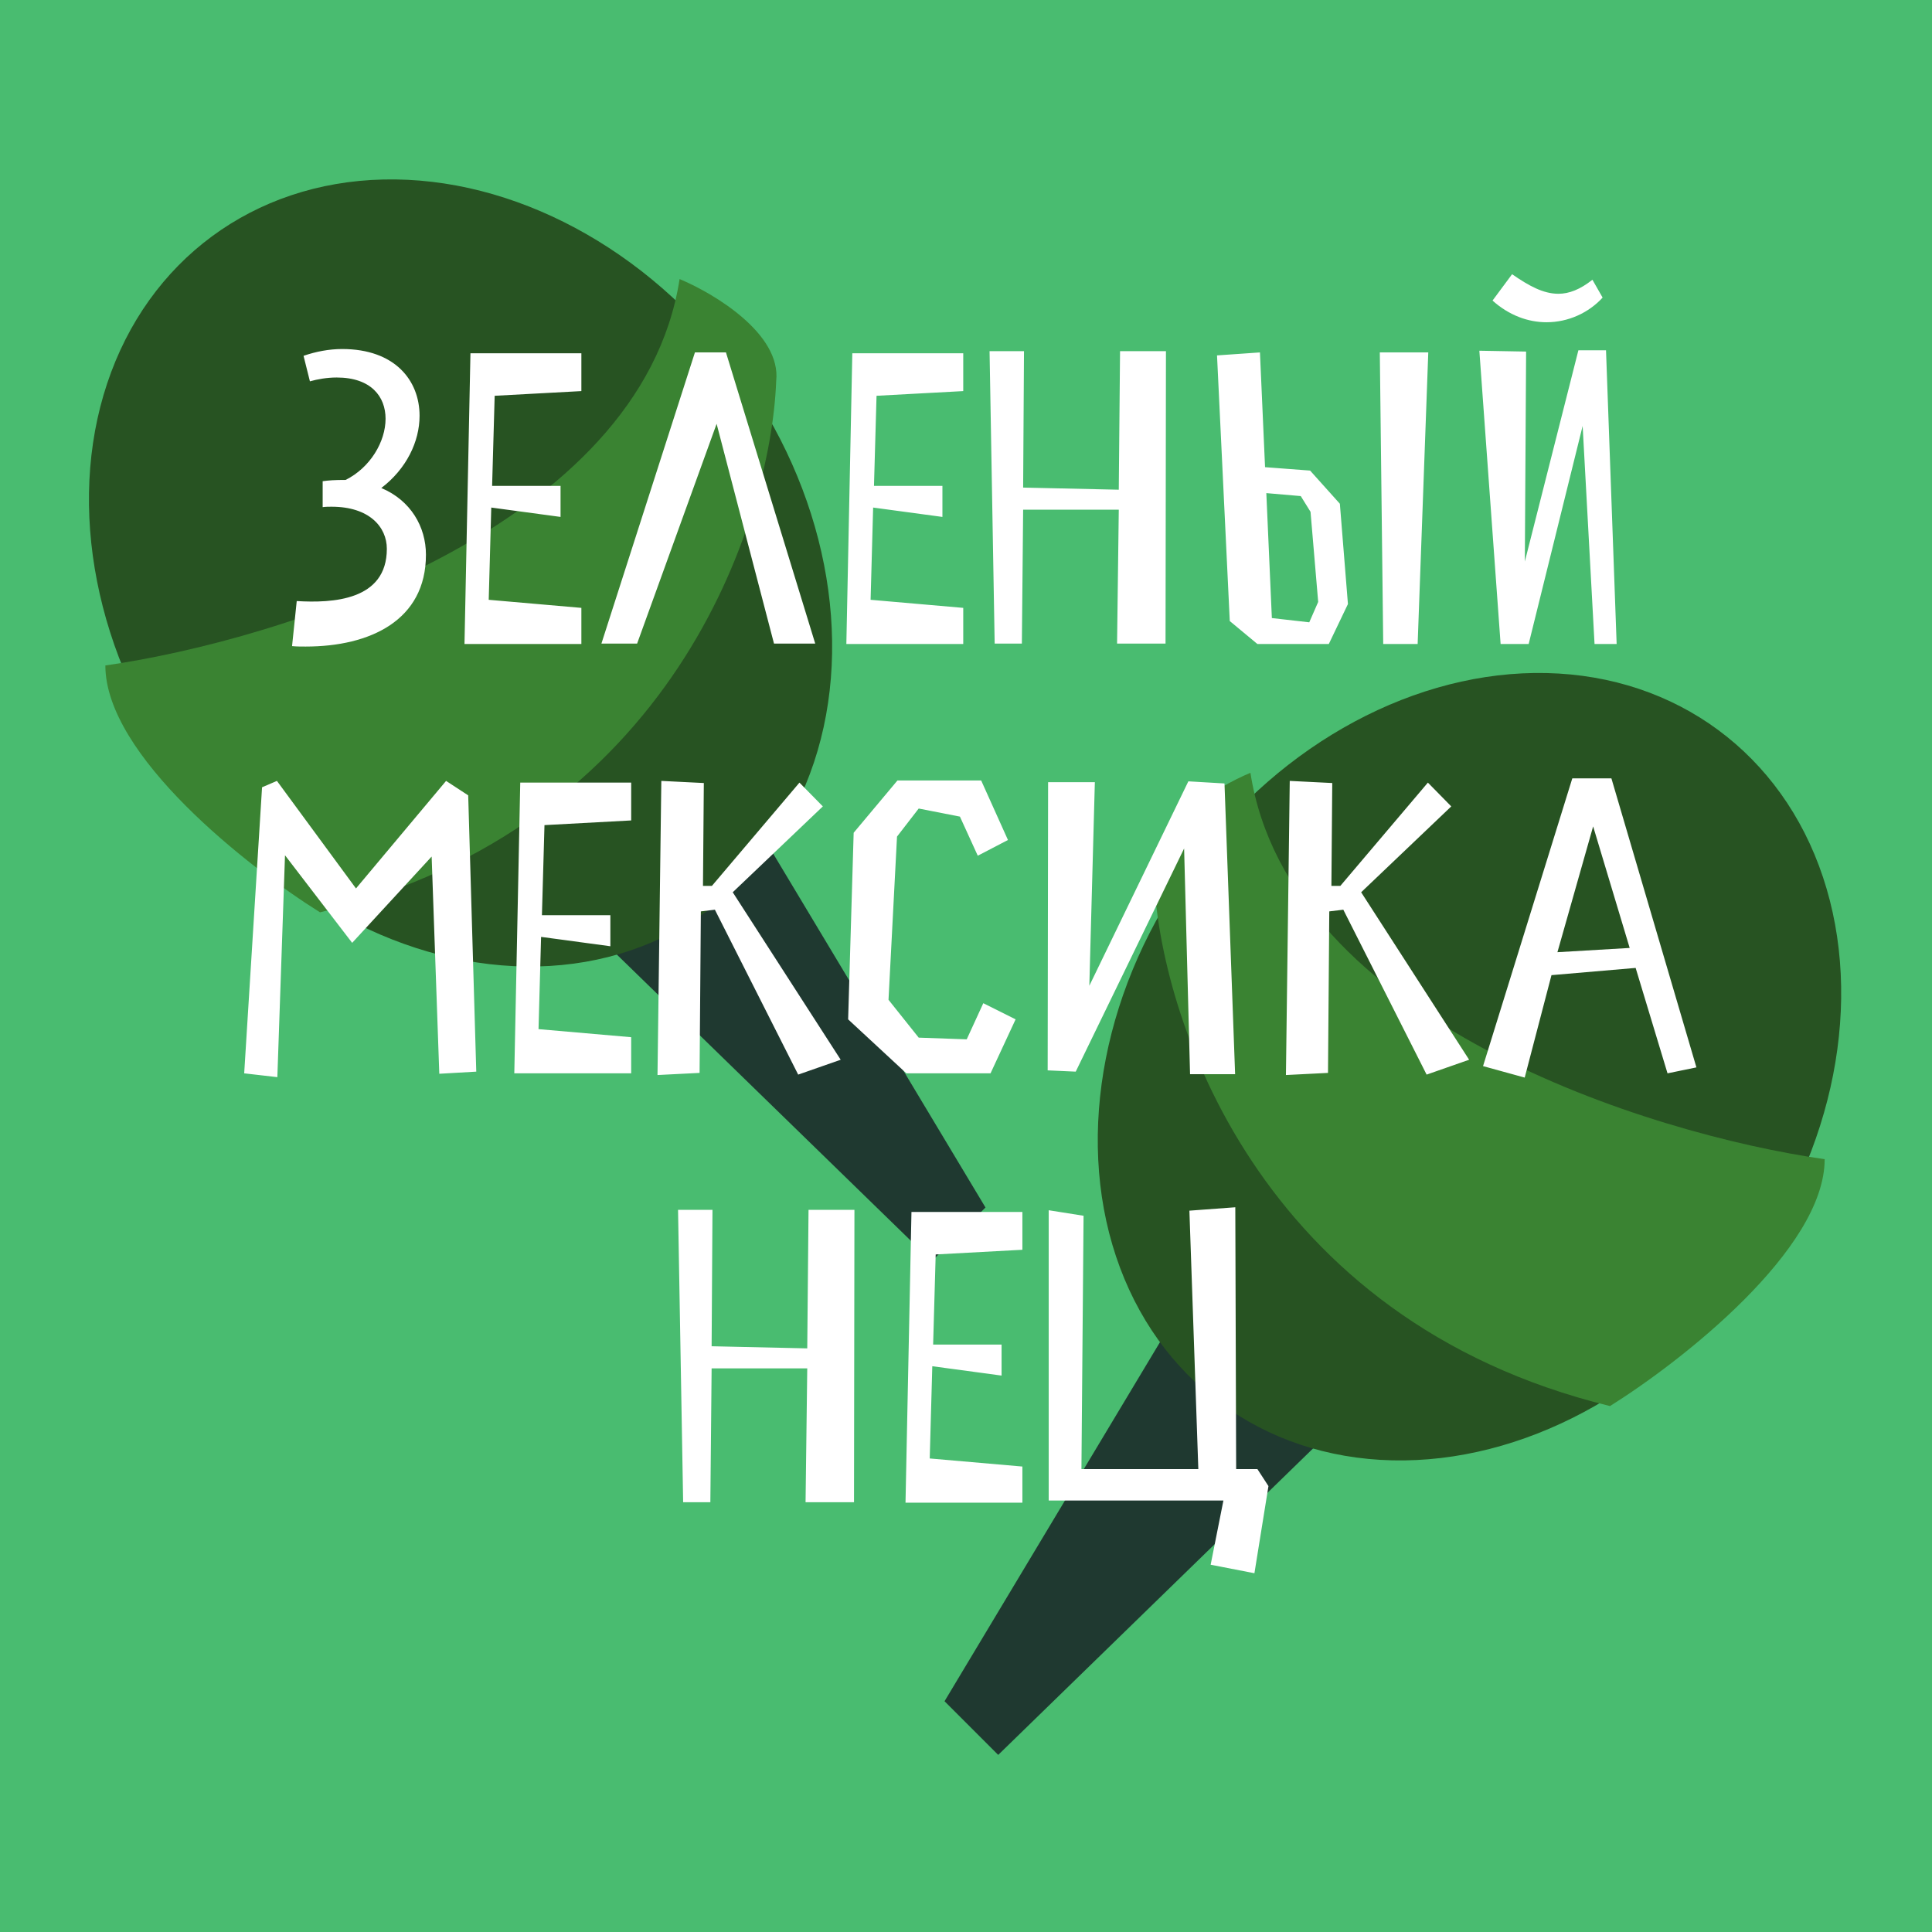 <svg width="180" height="180" viewBox="0 0 180 180" fill="none" xmlns="http://www.w3.org/2000/svg">
<rect x="0" y="0" width="180" height="180" fill="#808080" stroke="none"/>
<g clip-path="url(#clip0_486_4053)">
<rect width="180" height="180" fill="#49BC70"/>
<path d="M115 113.5L88 158.5L93 163.5L130.5 127L115 113.5Z" fill="#1F3930"/>
<path d="M64.816 67.5L91.816 112.5L86.816 117.5L49.316 81L64.816 67.5Z" fill="#1F3930"/>
<ellipse cx="136.908" cy="99.382" rx="32" ry="39" transform="rotate(36.438 136.908 99.382)" fill="#275322"/>
<ellipse rx="32" ry="39" transform="matrix(-0.804 0.594 0.594 0.804 42.908 53.382)" fill="#275322"/>
<path d="M150 131C117.2 123 108 94.667 107.5 81.5C107.012 77.1 113.297 73.333 116.5 72C120.1 95.2 153.667 105.667 170 108C170 116.4 156.667 126.833 150 131Z" fill="#3A8332"/>
<path d="M29.816 85C62.616 77 71.816 48.667 72.316 35.5C72.805 31.1 66.52 27.333 63.316 26C59.716 49.2 26.15 59.667 9.816 62C9.816 70.4 23.15 80.833 29.816 85Z" fill="#3A8332"/>
<path d="M27.21 60.198C27.646 60.238 28.042 60.238 28.478 60.238C34.497 60.238 39.684 57.782 39.684 51.684C39.684 49.07 38.259 46.615 35.526 45.467C37.863 43.685 39.09 41.15 39.09 38.735C39.09 35.448 36.794 32.518 31.883 32.518C30.656 32.518 29.428 32.755 28.28 33.151L28.874 35.527C29.587 35.329 30.458 35.171 31.369 35.171C34.576 35.171 35.922 36.953 35.922 39.012C35.922 41.15 34.497 43.566 32.2 44.714C31.171 44.714 30.616 44.754 30.062 44.833V47.249C30.339 47.209 30.616 47.209 30.893 47.209C34.418 47.209 36.041 49.11 36.041 51.13C36.041 55.961 30.973 56.198 27.646 56L27.21 60.198ZM46.087 36.874L54.165 36.438V32.914H43.83L43.275 60H54.165V56.634L45.533 55.882L45.77 47.288L52.225 48.16V45.269H45.849L46.087 36.874ZM66.765 39.487L72.111 59.96H75.952L67.636 32.834H64.745L56.033 59.96H59.359L66.765 39.487ZM81.665 36.874L89.743 36.438V32.914H79.408L78.853 60H89.743V56.634L81.111 55.882L81.348 47.288L87.803 48.16V45.269H81.427L81.665 36.874ZM108.59 59.96L108.629 32.716H104.352L104.234 45.625L95.324 45.427L95.403 32.716H92.195L92.671 59.96H95.205L95.324 47.486H104.234L104.075 59.96H108.59ZM113.387 33.112L114.575 57.862L117.149 60H123.802L125.584 56.278L124.832 46.932L122.06 43.843L117.862 43.526L117.387 32.834L113.387 33.112ZM133.069 32.834H128.554L128.871 60H132.079L133.069 32.834ZM121.189 46.219L122.099 47.684L122.812 56.08L121.981 57.98L118.496 57.584L117.981 45.942L121.189 46.219ZM148.362 26.063C147.213 26.974 146.184 27.37 145.194 27.37C143.768 27.37 142.422 26.617 140.877 25.548L139.056 28.003C140.6 29.389 142.382 30.023 144.085 30.023C146.104 30.023 148.005 29.152 149.312 27.726L148.362 26.063ZM150.619 60L149.629 32.636H147.055L142.065 52.318L142.184 32.755L137.828 32.676L139.808 60H142.422L147.451 39.685L148.56 60H150.619ZM33.166 82.774L25.801 72.755L24.415 73.349L22.751 100L25.84 100.356L26.553 79.685L32.81 87.843L40.215 79.804L40.928 100.04L44.373 99.842L43.621 74.102L41.561 72.755L33.166 82.774ZM50.728 76.874L58.806 76.438V72.914H48.47L47.916 100H58.806V96.634L50.173 95.882L50.411 87.288L56.866 88.16V85.269H50.49L50.728 76.874ZM66.604 84.754L74.365 100.119L78.325 98.733L68.267 83.13L76.662 75.131L74.484 72.914L66.327 82.536H65.495L65.574 72.953L61.614 72.755L61.258 100.158L65.178 99.96L65.297 84.912L66.604 84.754ZM84.444 100H92.285L94.621 94.971L91.612 93.466L90.067 96.832L85.593 96.674L82.781 93.149L83.573 77.943L85.593 75.329L89.434 76.082L91.097 79.725L93.909 78.26L91.414 72.716H83.613L79.534 77.586L79.019 94.971L84.444 100ZM115.073 100.079L114.083 72.993L110.717 72.795L101.49 91.842L102.005 72.874H97.649L97.609 99.723L100.223 99.842L110.321 79.052L110.875 100.079H115.073ZM125.153 84.754L132.915 100.119L136.875 98.733L126.816 83.13L135.211 75.131L133.033 72.914L124.876 82.536H124.044L124.123 72.953L120.163 72.755L119.807 100.158L123.727 99.96L123.846 84.912L125.153 84.754ZM155.359 100L158.051 99.446L150.131 72.518H146.488L138.172 99.327L142.053 100.396L144.548 90.852L152.389 90.179L155.359 100ZM148.429 76.992L151.834 88.318L145.102 88.714L148.429 76.992ZM79.566 139.96L79.606 112.716H75.329L75.21 125.625L66.3 125.427L66.38 112.716H63.172L63.647 139.96H66.182L66.3 127.486H75.21L75.052 139.96H79.566ZM87.176 116.874L95.254 116.438V112.914H84.919L84.364 140H95.254V136.634L86.621 135.882L86.859 127.288L93.314 128.16V125.269H86.938L87.176 116.874ZM97.706 112.755V139.802H113.982L112.794 145.782L116.872 146.574L118.179 138.456L117.15 136.872H115.17L115.09 112.478L110.814 112.795L111.645 136.872H100.755L100.953 113.27L97.706 112.755Z" fill="white"/>
</g>
<defs>
<clipPath id="clip0_486_4053">
<rect width="180" height="180" fill="white"/>
</clipPath>
</defs>
</svg>
